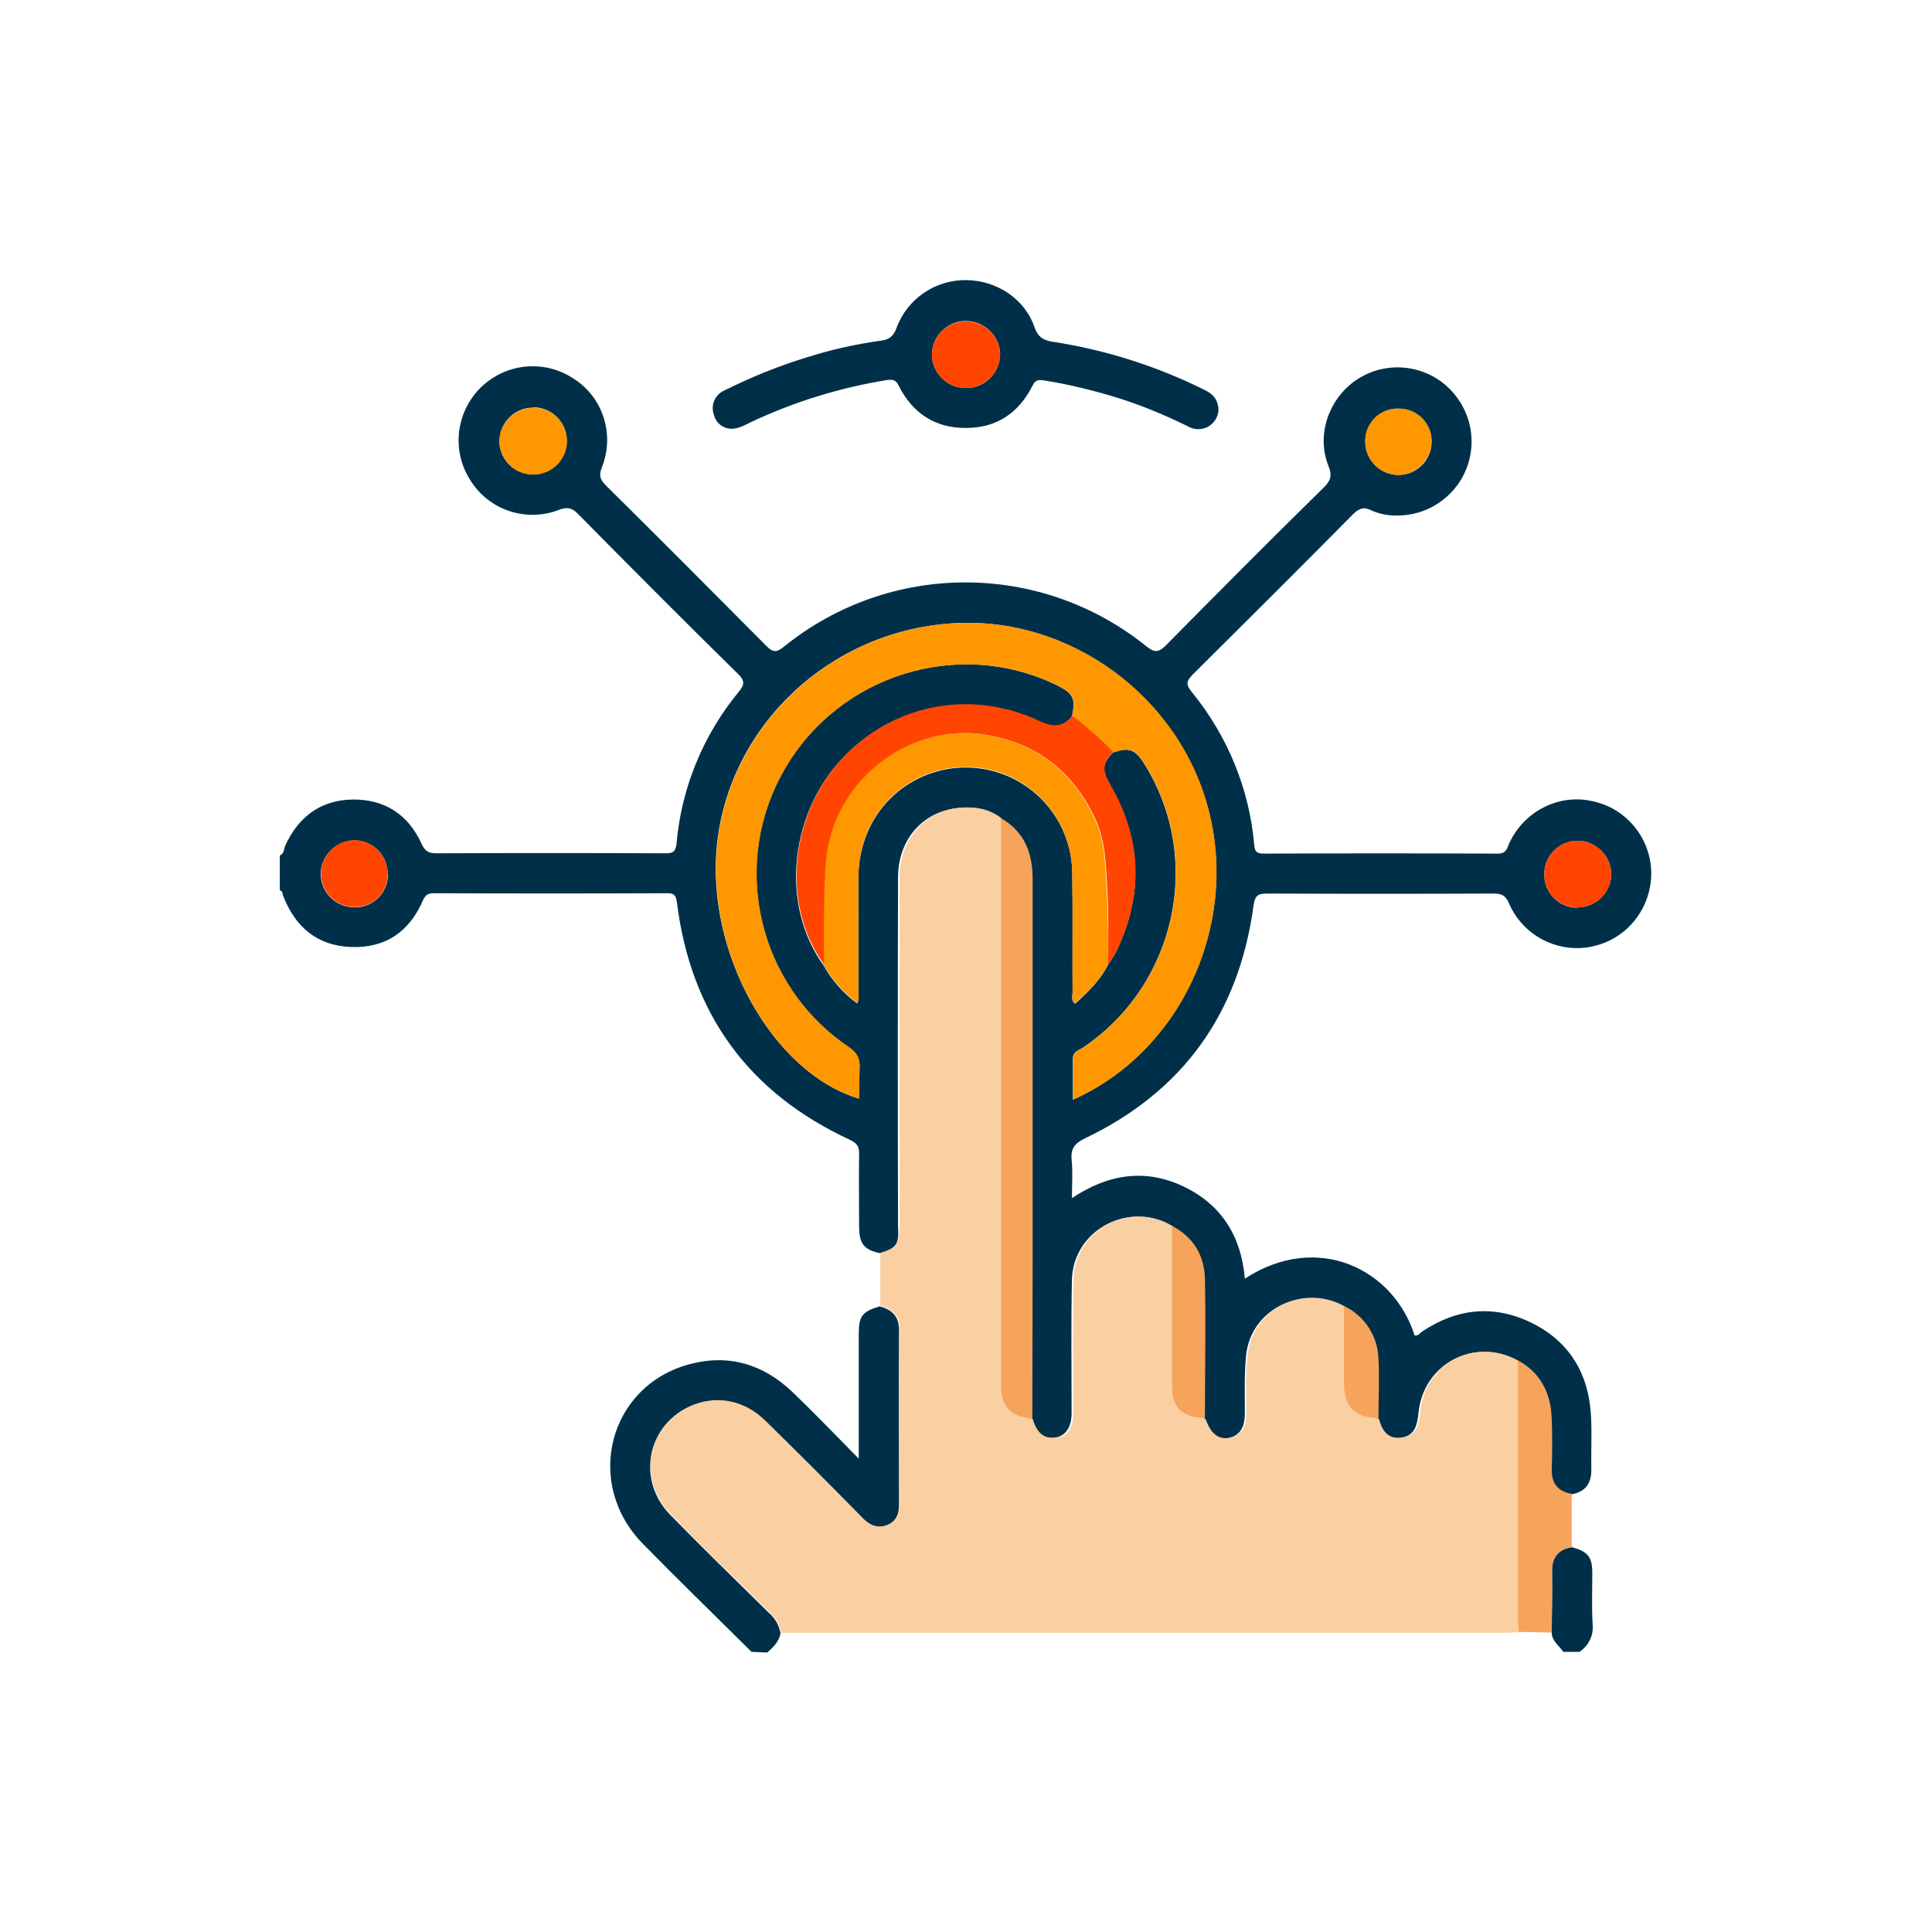 <?xml version="1.0" encoding="utf-8"?>
<!-- Generator: Adobe Illustrator 24.0.1, SVG Export Plug-In . SVG Version: 6.00 Build 0)  -->
<svg version="1.1" id="Layer_1" xmlns="http://www.w3.org/2000/svg" xmlns:xlink="http://www.w3.org/1999/xlink" x="0px" y="0px"
	 viewBox="0 0 600 600" style="enable-background:new 0 0 600 600;" xml:space="preserve">
<style type="text/css">
	.st0{fill:#003049;}
	.st1{fill:#F6A35B;}
	.st2{fill:#FACFA2;}
	.st3{fill:#FF9700;}
	.st4{fill:#FF4500;}
</style>
<title>offerig</title>
<g>
	<path class="st0" d="M273.3,389.2c-5-1.1-6.4-2.9-6.5-8c0-7.6-0.1-15.3,0-22.9c0.1-2.3-0.8-3.3-2.8-4.3
		c-31.6-14.6-49.5-39.3-53.8-73.9c-0.3-2.2-1-2.7-3-2.7c-24.1,0.1-48.3,0.1-72.4,0c-1.7,0-2.6,0.4-3.4,2.1
		c-4.2,9.8-11.6,15-22.4,14.6c-10.6-0.4-17.4-6.3-21.1-16c-0.2-0.6-0.1-1.4-1-1.6v-10.8c1.4-0.6,1.2-2,1.7-3.1
		c4.1-9,11.1-14.2,21-14.3s17.2,4.7,21.3,13.7c1,2.2,2.1,3,4.5,3c23.7-0.1,47.4-0.1,71.1,0c2.2,0,3.3-0.2,3.6-3
		c1.5-17.2,8.2-33.6,19.2-47c1.9-2.3,2.2-3.5-0.2-5.8c-16.7-16.4-33.2-33-49.7-49.7c-1.8-1.8-3.2-2.1-5.7-1.2
		c-10.2,4-21.8,0.2-27.6-9.1c-6.9-10.7-3.8-24.9,6.9-31.8c7.6-4.9,17.4-4.9,25,0.1c9.3,5.8,13,17.5,8.9,27.7c-1,2.5-0.5,3.8,1.3,5.6
		c16.7,16.5,33.2,33.1,49.7,49.7c2.1,2.2,3.3,2.2,5.6,0.3c32.8-26.5,79.6-26.6,112.5-0.1c2.4,1.9,3.7,2.1,6-0.2
		c16.3-16.5,32.6-32.9,49.1-49.1c2.1-2.1,2.7-3.6,1.5-6.6c-3.8-9.4-0.2-20.3,7.9-26.3c10.3-7.5,24.7-5.2,32.1,5.1
		c7.5,10.3,5.2,24.7-5.1,32.1c-4.1,3-9,4.5-14.1,4.4c-2.5,0-5-0.5-7.3-1.5c-2.5-1.3-4-0.8-6,1.2c-16.5,16.7-33.1,33.2-49.7,49.7
		c-2.2,2.2-2,3.3-0.2,5.5c11,13.5,17.8,30,19.3,47.3c0.2,2.1,0.7,2.8,2.9,2.8c24.3-0.1,48.5-0.1,72.8,0c2.6,0,2.8-1.6,3.5-3.2
		c4.5-9.8,15.1-15.3,25.3-13.2c12.5,2.3,20.8,14.4,18.4,26.9c-1.7,8.9-8.4,16.1-17.3,18.2c-10.8,2.6-21.9-2.9-26.4-13.1
		c-1-2.4-2.1-3.2-4.8-3.2c-23.4,0.1-46.9,0.1-70.3,0c-2.9,0-3.8,0.5-4.3,3.7c-4.5,33.4-21.8,57.7-52.3,72.3
		c-3.3,1.6-4.5,3.2-4.2,6.7c0.4,3.7,0.1,7.5,0.1,11.9c11.2-7.5,22.8-9.3,34.7-3.6s17.9,15.6,19,28.6c22.7-14.8,46.3-2.8,52.7,17.6
		c1.2,0.3,1.6-0.7,2.4-1.2c10.8-7.2,22.2-8.4,33.9-2.7c11.8,5.8,17.8,15.8,18.5,28.9c0.3,5.5,0,11.1,0.1,16.6
		c0.1,4.4-1.9,7.1-6.3,7.8c-4.4-0.8-6.3-3.4-6.2-7.8c0.2-5.1,0.2-10.2,0-15.3c-0.2-8-3.4-14.4-10.6-18.4c-13.4-7.4-29.2,1-30.6,16.4
		c-0.4,3.9-1.3,7-5.5,7.5s-6.3-2-7.2-5.8c0-6.2,0.4-12.4,0-18.5c-0.2-7-4.3-13.4-10.7-16.4c-12.6-7.1-28.6,0.8-30.1,15
		c-0.6,5.9-0.4,11.9-0.4,17.9c0,3.8-0.9,7-5.1,7.9c-3.6,0.8-6-1.2-7.6-5.9c0-14.5,0.3-29,0-43.5c-0.1-7.2-3.6-12.9-10.2-16.4
		c-13.1-8-30.4,1.2-30.8,16.6c-0.3,13.8-0.1,27.7-0.1,41.5c0,4.5-2,7.2-5.4,7.6s-5.9-1.4-7.2-5.9c0-16.2,0.1-32.4,0.1-48.6
		c0-39.6,0-79.3,0-118.9c0-8-2.6-14.6-9.8-18.9c-2.6-2-5.9-3.2-9.2-3.3c-12.8-0.8-22.4,8.4-22.4,21.6c-0.1,36.1-0.1,72.2,0,108.3
		C279.3,386.4,278.3,387.8,273.3,389.2z M344.1,299.6c0.9-1.2,1.7-2.5,2.4-3.8c8.6-17.6,8.1-34.8-1.7-51.8
		c-2.7-4.7-2.6-6.6,0.8-10.3c5-1.7,6.9-1,9.7,3.4c18.5,29.4,10.1,68.6-18.9,88.2c-1.3,0.9-3.2,1.2-3.2,3.4c0,4.2,0,8.4,0,12.8
		c33-14.7,51.2-53.2,42.3-89.1s-43.3-61.3-79.9-58.8c-37.9,2.5-68.8,31.5-72.9,68.3c-3.7,33.7,17.2,71.3,44.1,79.3
		c0-3.1-0.2-6.1,0.1-9.2c0.2-3.2-0.7-5.1-3.6-7c-28.1-19.1-36.7-56.7-19.7-86.1c17-29.4,54-40.9,84.4-26.2c5.3,2.6,6.1,4.1,4.9,9.8
		c-3,3.7-6.3,3.4-10.3,1.6c-20.4-9.6-43.6-5.7-59.5,9.9c-17.9,17.5-21.1,46.7-7.4,65.7c2.6,4.7,6.2,8.8,10.5,11.9
		c0.2-0.3,0.3-0.7,0.4-1c0-12.5,0.1-24.9,0-37.4c-0.1-4.3,0.6-8.6,2-12.6c6-17.3,24.9-26.4,42.2-20.4c13.2,4.6,22.1,17,22.2,31
		c0.2,12.3,0,24.6,0.1,37c0,1.1-0.6,2.5,0.8,3.5C338,308,341.7,304.4,344.1,299.6L344.1,299.6z M444.6,136.9
		c-0.1-5.6-4.7-10.1-10.4-10c0,0,0,0,0,0c-5.6-0.1-10.1,4.4-10.2,9.9c0,0.2,0,0.5,0,0.7c0.2,5.7,4.9,10.1,10.6,10
		C440.3,147.3,444.7,142.6,444.6,136.9z M165.5,126.6c-5.7,0-10.4,4.7-10.4,10.5c0,0.1,0,0.2,0,0.2c0.2,5.8,5.1,10.3,10.9,10
		c5.5-0.2,10-4.7,10-10.3c0.1-5.7-4.5-10.4-10.2-10.5C165.8,126.6,165.6,126.6,165.5,126.6z M120.4,271.4c0-5.7-4.5-10.3-10.1-10.4
		c-5.8-0.1-10.6,4.6-10.7,10.4c0,5.7,4.7,10.4,10.5,10.4c0.1,0,0.1,0,0.2,0c5.6,0,10.1-4.5,10.2-10.1
		C120.4,271.6,120.4,271.5,120.4,271.4z M489.9,281.8c5.7,0,10.4-4.6,10.5-10.3c0-0.1,0-0.1,0-0.2c-0.2-5.6-4.8-10.1-10.4-10.2
		c-5.7,0-10.4,4.6-10.4,10.3c0,0.1,0,0.2,0,0.3c0,5.6,4.5,10.1,10.1,10.2C489.8,281.8,489.8,281.8,489.9,281.8L489.9,281.8z"/>
	<path class="st0" d="M233.4,513c-11.2-11.1-22.6-22.2-33.7-33.5c-18.5-18.8-10.7-49,14.3-55.8c12.2-3.3,23-0.1,32.1,8.6
		c6.8,6.5,13.3,13.3,20.6,20.7v-8.5c0-10.1,0-20.2,0-30.3c0-5.5,1.1-6.9,6.5-8.5c3.7,1,6,3,6,7.3c-0.1,18.2,0,36.3,0,54.5
		c0,3.1-1.2,5.4-4.2,6.4s-5.3-0.2-7.4-2.4c-10-10-20-20-30-30c-6.8-6.7-15.6-8.3-23.7-4.5c-13.1,6.1-16.1,22.8-5.8,33.4
		c10.1,10.3,20.4,20.4,30.7,30.5c1.9,1.6,3.2,3.9,3.6,6.4c-0.5,2.6-2.3,4.3-4.1,5.9L233.4,513z"/>
	<path class="st0" d="M485.5,513c-1.3-1.9-3.5-3.3-3.6-5.9c0-6.3,0.2-12.6,0.1-18.9c-0.1-4.5,1.8-7,6.2-7.7c5,1.4,6.3,3,6.3,8.1
		s-0.2,10.5,0.1,15.7c0.4,3.5-1.2,6.8-4.1,8.7H485.5z"/>
	<path class="st0" d="M300.2,87c9.3,0.1,18.1,5.8,21.1,14.7c1.1,3,2.6,3.9,5.4,4.4c16.4,2.5,32.3,7.5,47.2,14.9
		c2.1,1,3.8,2.3,4.3,4.7c0.6,2.2-0.2,4.5-1.9,6c-2,1.8-5,2.1-7.4,0.7c-6.7-3.3-13.6-6.2-20.7-8.5c-7.9-2.5-16-4.5-24.2-5.8
		c-1.9-0.3-2.6,0.2-3.4,1.8c-4.3,8.4-11.1,13-20.6,13c-9.6,0.1-16.6-4.6-20.9-13.1c-0.8-1.7-1.6-2-3.5-1.8
		c-14.8,2.4-29.1,6.8-42.6,13.2c-1.6,0.8-3.3,1.7-5,1.9c-2.9,0.4-5.6-1.4-6.3-4.3c-1.1-3,0.4-6.4,3.4-7.6
		c8.2-4.1,16.6-7.5,25.4-10.2c7.5-2.4,15.2-4.1,23-5.2c2.5-0.3,3.9-1.2,4.9-3.9C281.7,92.8,290.5,86.8,300.2,87z M300.1,120.5
		c5.8,0,10.5-4.8,10.5-10.6c-0.2-5.8-5.2-10.4-11-10.2c-5.6,0.2-10.1,4.8-10.2,10.4C289.5,116,294.3,120.6,300.1,120.5L300.1,120.5z
		"/>
	<path class="st1" d="M488.2,480.4c-4.4,0.8-6.3,3.3-6.2,7.7c0.1,6.3,0,12.6-0.1,18.9l-10.4-0.2c-0.1-1.7-0.2-3.3-0.2-5
		c0-26.5,0-52.9,0-79.4c7.3,4,10.4,10.4,10.6,18.4c0.2,5.1,0.2,10.2,0,15.3c-0.1,4.5,1.8,7.1,6.2,7.8V480.4z"/>
	<path class="st2" d="M471.4,422.5c0,26.4,0,52.9,0,79.4c0,1.7,0.1,3.3,0.2,5c-1.9,0.1-3.9,0.2-5.8,0.2c-74.4,0-148.8,0-223.2,0
		c-0.4-2.5-1.7-4.7-3.6-6.4c-10.3-10.1-20.7-20.1-30.7-30.5c-10.4-10.6-7.3-27.3,5.8-33.4c8.1-3.7,16.9-2.2,23.7,4.5
		c10.1,9.9,20.1,19.9,30,30c2.1,2.2,4.5,3.4,7.4,2.4s4.2-3.3,4.2-6.4c0-18.2-0.1-36.3,0-54.5c0-4.2-2.3-6.3-6-7.3v-16.4
		c5-1.5,6-2.8,6-8.4c0-36.1,0-72.2,0-108.3c0-13.2,9.6-22.4,22.4-21.6c3.3,0.1,6.5,1.2,9.2,3.3c0,58.8,0,117.7,0,176.5
		c0,6.2,3.1,9.3,9.7,10c1.3,4.5,3.6,6.3,7.2,5.9s5.4-3.1,5.4-7.6c0-13.9-0.2-27.7,0.1-41.5c0.3-15.5,17.6-24.7,30.8-16.6
		c0,16.6,0,33.1,0,49.7c0,6.9,3,9.9,10.2,10.1c1.6,4.7,4,6.6,7.6,5.9c4.2-0.9,5.1-4.1,5.1-7.9c0-6-0.3-12,0.4-17.9
		c1.5-14.3,17.5-22.1,30.1-15c0,7.9,0,15.8,0,23.7c0,7.7,2.9,10.7,10.7,11.3c0.9,3.8,3,6.4,7.2,5.8s5.2-3.7,5.5-7.5
		C442.2,423.5,458,415.1,471.4,422.5z"/>
	<path class="st3" d="M333,222.5c1.1-5.7,0.4-7.2-4.9-9.8c-30.4-14.7-67.4-3.2-84.4,26.2c-17,29.4-8.4,67,19.7,86.1
		c2.9,1.9,3.8,3.9,3.6,7c-0.2,3-0.1,6.1-0.1,9.2c-26.9-7.9-47.8-45.5-44.1-79.3c4.1-36.7,35-65.8,72.9-68.3
		c36.7-2.4,71.1,22.9,79.9,58.8s-9.3,74.4-42.3,89.1c0-4.4,0-8.6,0-12.8c0-2.2,1.9-2.5,3.2-3.4c28.9-19.6,37.4-58.8,18.9-88.2
		c-2.8-4.5-4.7-5.1-9.6-3.4C341.7,229.7,337.4,226,333,222.5z"/>
	<path class="st3" d="M344.1,299.6c-2.5,4.8-6.2,8.4-10.2,11.9c-1.4-1-0.7-2.3-0.8-3.5c-0.1-12.3,0.1-24.6-0.1-37
		c-0.2-18.3-15.1-33-33.4-32.8c-14,0.1-26.4,9-31,22.2c-1.4,4.1-2.1,8.3-2,12.6c0,12.5,0,24.9,0,37.4c-0.1,0.4-0.2,0.7-0.4,1
		c-4.3-3.2-7.9-7.2-10.5-11.9c0-7.2-0.1-14.4,0.1-21.6c0.1-5.1,0.2-10.3,1.2-15.2c4.5-22.8,27.2-38.5,49.6-34.4
		c15.8,2.9,26.7,11.6,33.4,26.1c3.4,7.2,3.2,14.8,3.7,22.3S344.1,292,344.1,299.6z"/>
	<path class="st4" d="M344.1,299.6c0-7.6,0.3-15.3-0.2-22.9s-0.4-15.1-3.7-22.3c-6.8-14.5-17.6-23.2-33.4-26.1
		c-22.4-4.1-45.1,11.6-49.6,34.4c-1,5-1,10.1-1.2,15.2c-0.2,7.2-0.1,14.4-0.1,21.6c-13.8-19-10.5-48.2,7.4-65.7
		c15.9-15.6,39.1-19.5,59.5-9.9c4,1.9,7.4,2.1,10.3-1.6c4.5,3.5,8.7,7.2,12.6,11.2c-3.4,3.7-3.5,5.6-0.8,10.3
		c9.8,17,10.3,34.2,1.7,51.8C345.8,297.1,345,298.4,344.1,299.6z"/>
	<path class="st1" d="M320.6,440.6c-6.6-0.6-9.7-3.8-9.7-10c0-58.8,0-117.6,0-176.5c7.3,4.2,9.8,10.9,9.8,18.9
		c0,39.6,0,79.3,0,118.9C320.7,408.2,320.6,424.4,320.6,440.6z"/>
	<path class="st1" d="M374.2,440.5c-7.1-0.3-10.2-3.2-10.2-10.1c0-16.6,0-33.1,0-49.7c6.6,3.5,10,9.1,10.2,16.4
		C374.5,411.5,374.2,426,374.2,440.5z"/>
	<path class="st3" d="M444.6,136.9c0,5.6-4.4,10.3-10,10.6c-5.7,0.1-10.4-4.3-10.6-10c-0.3-5.5,3.9-10.3,9.5-10.6c0.2,0,0.5,0,0.7,0
		C439.9,126.8,444.5,131.2,444.6,136.9C444.6,136.9,444.6,136.9,444.6,136.9z"/>
	<path class="st3" d="M165.5,126.6c5.7-0.1,10.4,4.4,10.6,10.1c0,0.1,0,0.2,0,0.4c-0.1,5.8-4.9,10.4-10.7,10.3
		c-5.5-0.1-10.1-4.5-10.3-10c-0.2-5.7,4.4-10.5,10.1-10.7C165.4,126.6,165.5,126.6,165.5,126.6z"/>
	<path class="st4" d="M120.4,271.4c0.1,5.6-4.3,10.2-9.9,10.3c-0.1,0-0.1,0-0.2,0c-5.7,0.1-10.5-4.4-10.6-10.2c0-0.1,0-0.1,0-0.2
		c0.1-5.8,4.9-10.5,10.7-10.4C115.9,261.1,120.4,265.8,120.4,271.4z"/>
	<path class="st4" d="M489.9,281.8c-5.6,0.1-10.2-4.3-10.3-9.9c0-0.1,0-0.2,0-0.2c-0.1-5.7,4.4-10.5,10.1-10.6c0.1,0,0.2,0,0.3,0
		c5.7,0.1,10.2,4.6,10.4,10.2c0.1,5.7-4.5,10.5-10.3,10.5C490.1,281.8,490,281.8,489.9,281.8z"/>
	<path class="st1" d="M428.1,440.6c-7.8-0.6-10.6-3.6-10.7-11.3c0-7.9,0-15.8,0-23.7c6.4,3,10.5,9.4,10.7,16.4
		C428.4,428.2,428.1,434.4,428.1,440.6z"/>
	<path class="st4" d="M300.1,120.5c-5.8,0.1-10.6-4.5-10.7-10.3c0.1-5.9,4.9-10.5,10.8-10.4c5.6,0.1,10.2,4.6,10.4,10.2
		C310.6,115.7,305.9,120.4,300.1,120.5z"/>
</g>
</svg>
